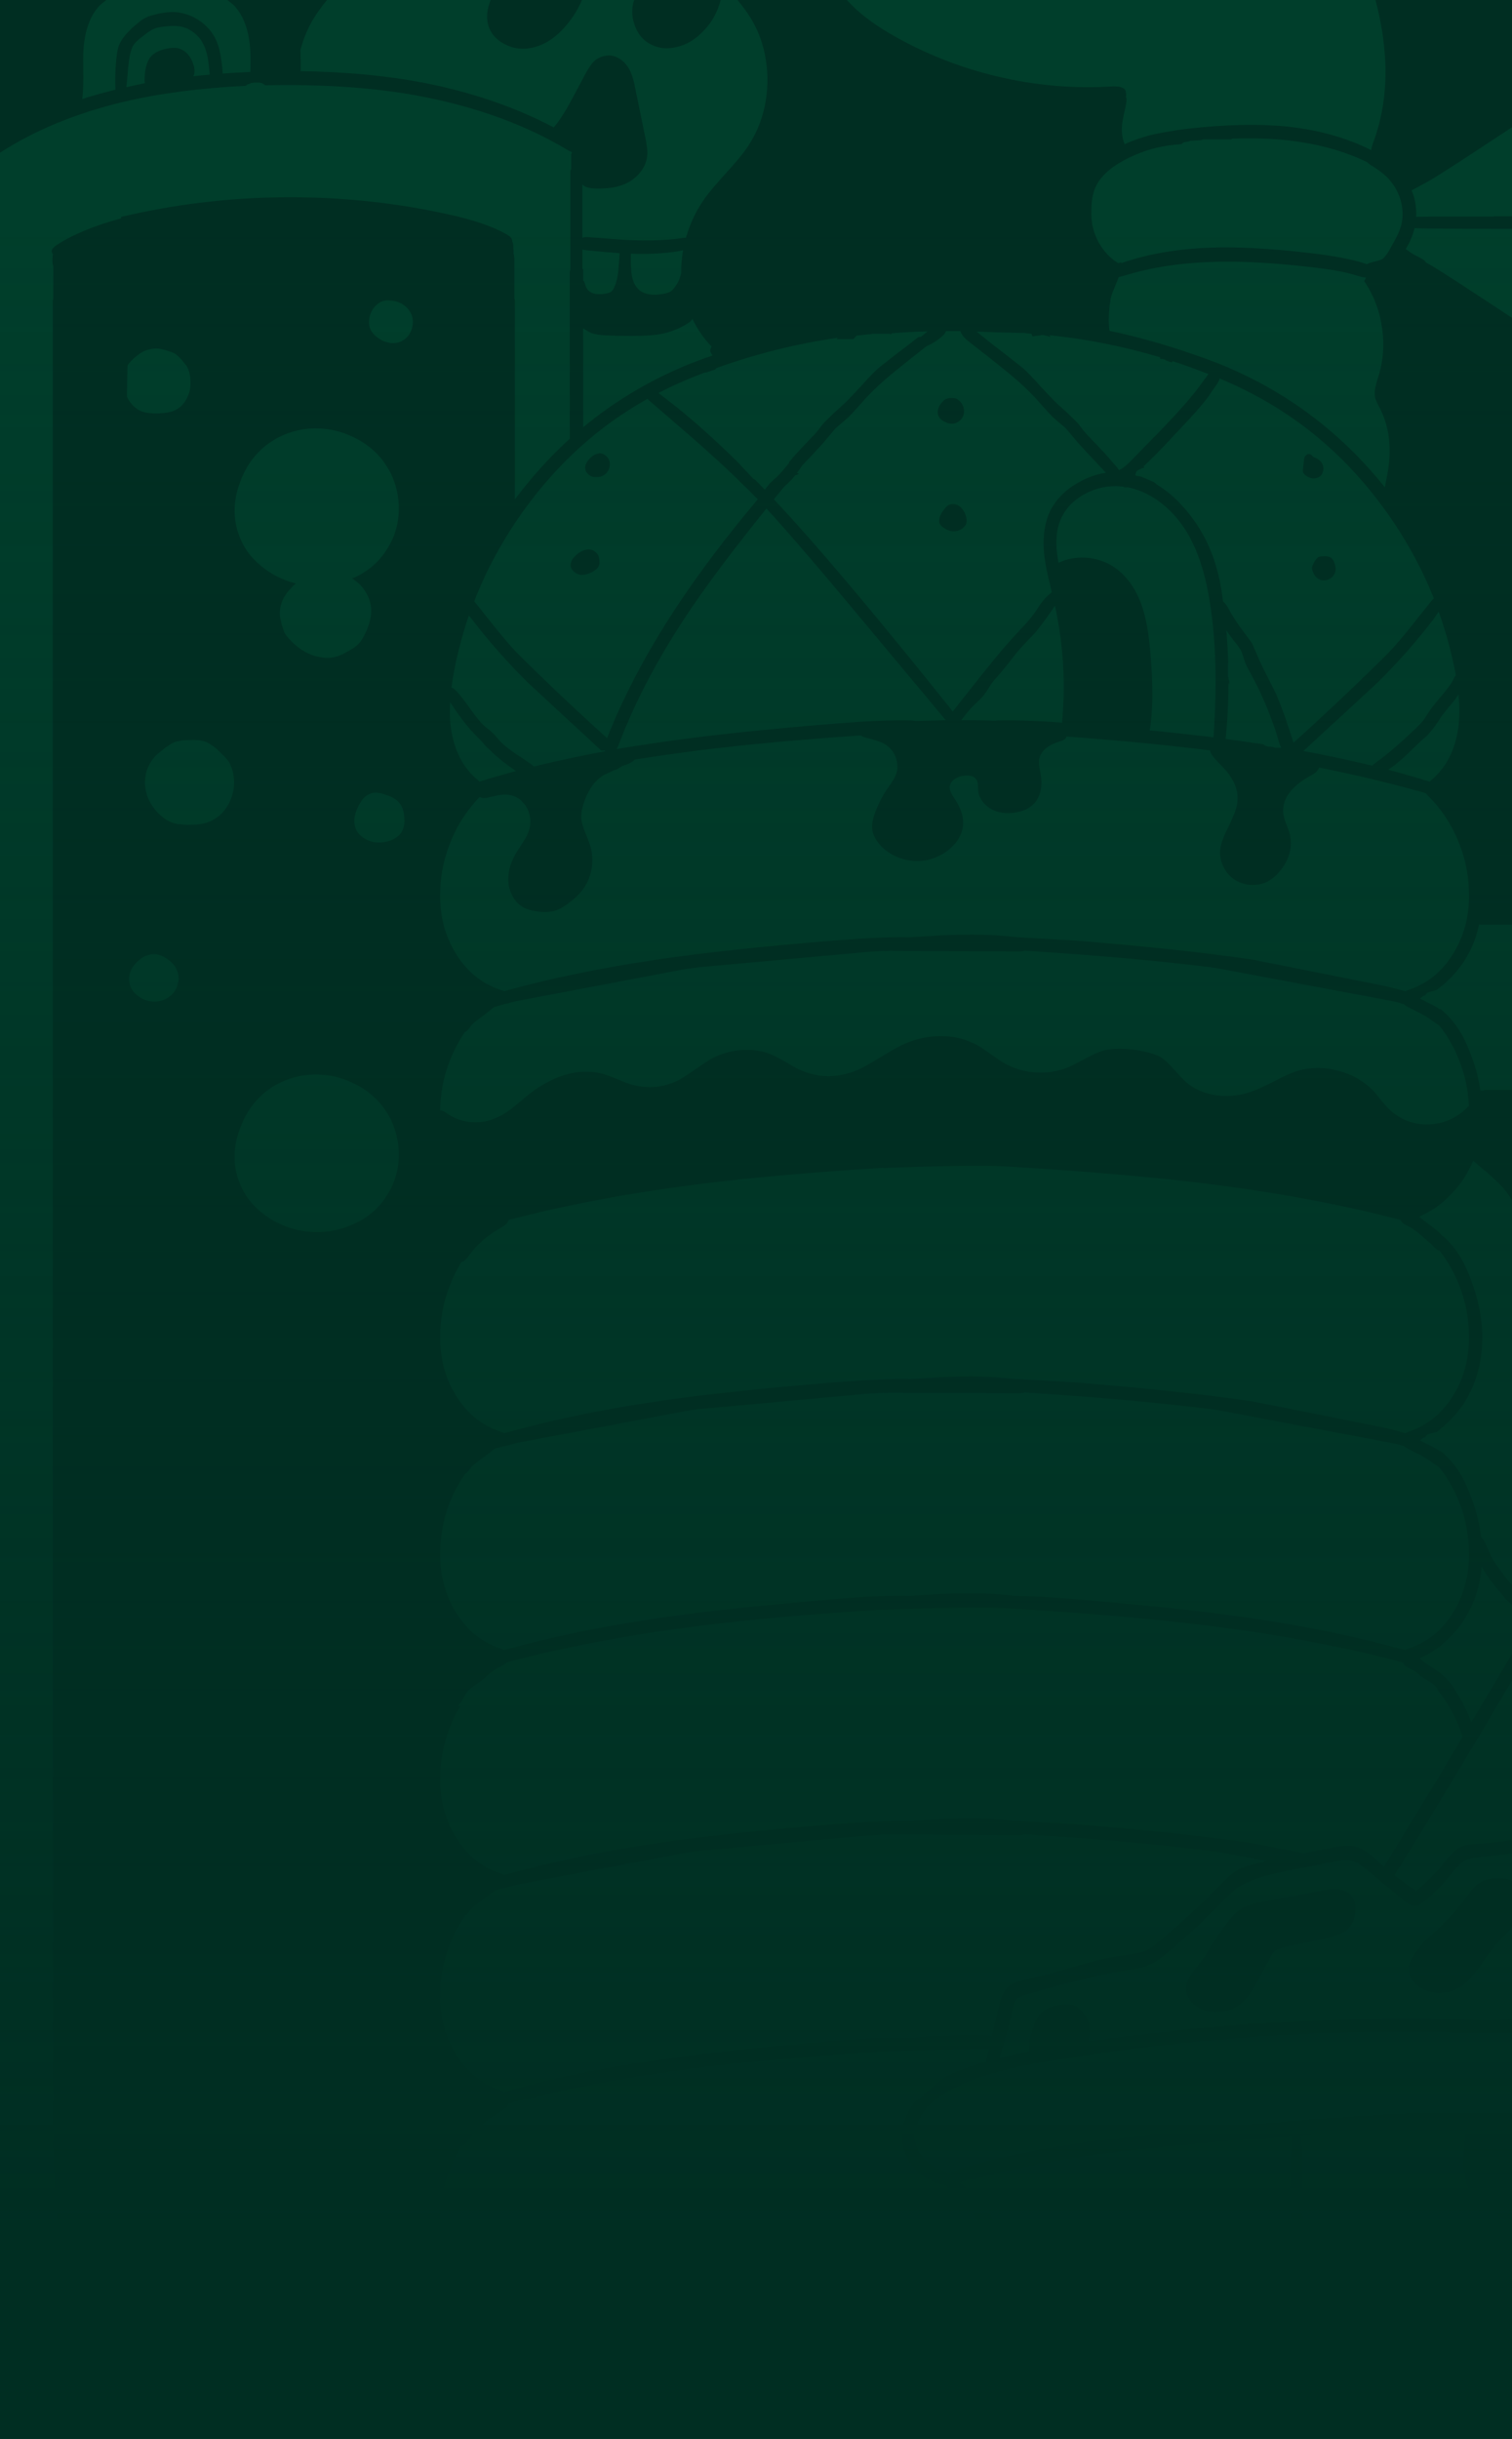<svg xmlns="http://www.w3.org/2000/svg" xmlns:xlink="http://www.w3.org/1999/xlink" id="Layer_1" x="0" y="0" version="1.1" viewBox="0 0 335 540" xml:space="preserve" style="enable-background:new 0 0 335 540"><style type="text/css">.st0{fill:#002e22}.st1{opacity:.1;enable-background:new}.st2{fill:#03d47c}.st3{fill:url(#SVGID_1_)}</style><rect width="335" height="540" y="0" class="st0"/><g class="st1"><path d="M319.937,412.42c1.459-1.779,2.61-2.881,3.44-3.32c0.629-0.356,1.448-0.593,2.433-0.711 c0.272-0.036,1.127-0.119,2.55-0.237c1.661-0.089,3.875-0.331,6.64-0.73v-35.343c-9.928,16.855-18.616,31.234-26.038,43.127 c1.483,1.174,3.085,2.336,4.805,3.498C316.14,416.724,318.193,414.637,319.937,412.42z" class="st2"/><path d="M317.564,50.607c-1.187,0-2.373-0.024-3.56-0.059c-0.189-0.024-0.391-0.047-0.593-0.059 c-0.166,0.747-0.403,1.482-0.712,2.193c-0.237,0.629-0.617,1.387-1.127,2.253c-0.035,0.071-0.071,0.13-0.118,0.178 c0.023,0.024,0.047,0.047,0.059,0.059c0.83,0.628,1.483,1.067,1.957,1.304l1.484,0.771c0.498,0.273,0.83,0.569,1.008,0.889 l0.771,0.415c1.46,0.866,3.655,2.253,6.585,4.15L335,70.363V50.667h-4.029C326.498,50.667,322.037,50.643,317.564,50.607z" class="st2"/><path d="M100.563,406.017c2.491,4.423,5.932,7.352,10.322,8.774c0.32,0.119,0.593,0.238,0.83,0.356 c10.168-2.846,21.333-5.181,33.517-6.995c10.595-1.577,23.812-3,39.628-4.269c0.273-0.035,0.569-0.059,0.89-0.059 c6.608-0.51,11.9-0.735,15.898-0.652l6.525-0.415c6.799-0.32,12.316-0.178,16.551,0.415h1.068l12.339,0.711 c15.815,1.269,29.032,2.692,39.627,4.269l11.153,2.193l5.873-1.186c2.575-0.557,4.508-0.628,5.814-0.237 c1.186,0.356,2.728,1.399,4.627,3.142c0.462,0.427,0.937,0.842,1.423,1.245l10.5-17.192c2.101-3.462,4.39-7.316,6.882-11.561 c-0.297-1.043-0.676-2.098-1.127-3.142c-0.617-1.411-1.329-2.762-2.136-4.031l-0.237-0.356l-0.119-0.237 c-0.617-0.948-1.281-1.85-2.017-2.727c0.083,0,0.166-0.024,0.238-0.059l-0.95-1.008c-0.32-0.273-0.889-0.652-1.72-1.126 c-0.795-0.439-1.364-0.83-1.72-1.186l-0.712-0.652c0,0-0.534-0.297-1.483-0.771c-0.629-0.273-1.032-0.652-1.187-1.126 c-0.273-0.036-0.51-0.119-0.712-0.238c-12.695-3.319-26.671-5.952-41.94-7.884c-12.185-1.542-27.194-2.846-45.026-3.913 c-0.356,0-0.748-0.024-1.187-0.059c-3.642-0.155-9.823-0.119-18.567,0.118l-6.645,0.237c-0.474,0.083-0.889,0.083-1.245,0 c-15.982,0.984-29.567,2.194-40.755,3.617c-15.269,1.932-29.246,4.565-41.941,7.884c-0.166,0.095-0.367,0.155-0.593,0.178 c-0.19,0.237-0.51,0.475-0.949,0.712c-0.747,0.355-1.341,0.676-1.78,0.948c-0.557,0.392-1.305,1.032-2.254,1.897 c-0.475,0.392-1.21,0.925-2.195,1.601c-0.83,0.593-1.447,1.186-1.839,1.779l-0.83,1.422c-0.214,0.38-0.534,0.807-0.95,1.305 c0.19,0,0.392-0.024,0.594-0.06c-0.748,1.186-1.4,2.431-1.958,3.735c-1.542,3.593-2.397,7.328-2.551,11.205 C97.336,397.682,98.344,402.14,100.563,406.017z" class="st2"/><path d="M100.563,356.218c2.491,4.423,5.932,7.352,10.322,8.775c0.32,0.118,0.593,0.237,0.83,0.355 c10.168-2.845,21.333-5.181,33.517-6.995c10.595-1.577,23.812-3,39.628-4.269c7.035-0.593,12.635-0.83,16.788-0.711l6.525-0.415 c6.799-0.32,12.316-0.178,16.551,0.415c3.643,0.035,8.104,0.272,13.407,0.711c15.815,1.269,29.032,2.692,39.627,4.269 c12.185,1.814,23.35,4.15,33.518,6.995c0.237-0.118,0.51-0.237,0.83-0.355c4.39-1.423,7.831-4.352,10.322-8.775 c2.219-3.877,3.227-8.335,3.026-13.398c-0.155-3.877-1.009-7.612-2.551-11.205c-1.068-2.454-2.397-4.683-3.975-6.699 c-0.035-0.035-0.083-0.059-0.119-0.059l-1.186-0.83c-0.712-0.557-1.637-1.15-2.788-1.779c-0.676-0.355-1.685-0.865-3.026-1.541 c-0.32-0.201-0.569-0.379-0.771-0.533c-0.083-0.036-0.142-0.06-0.178-0.06c-0.237-0.035-0.451-0.095-0.652-0.178 c-0.392-0.118-0.771-0.213-1.127-0.296l-39.806-7.529c-0.356-0.036-0.712-0.083-1.067-0.119 c-11.272-1.423-24.975-2.644-41.111-3.675c-0.32,0.118-0.771,0.178-1.364,0.178l-27.348-0.119h-1.602 c-0.439,0.035-0.806,0.035-1.127,0c-1.032,0.083-2.052,0.142-3.084,0.178l-37.789,3.438c-0.439,0.036-0.866,0.095-1.305,0.178 c-0.51,0.083-1.008,0.154-1.483,0.237l-37.432,7.055c-0.594,0.154-1.163,0.32-1.721,0.474c-0.201,0.083-0.439,0.143-0.711,0.178 c-0.795,0.202-1.567,0.392-2.314,0.593c-0.119,0.036-0.214,0.083-0.297,0.119c-0.83,0.675-1.601,1.268-2.313,1.778 c-1.507,1.067-2.456,1.838-2.848,2.312c-0.391,0.558-0.652,0.89-0.771,1.008c-0.202,0.202-0.38,0.332-0.534,0.415 c-1.151,1.624-2.135,3.379-2.966,5.276c-1.542,3.593-2.397,7.328-2.551,11.205C97.336,347.883,98.344,352.341,100.563,356.218z" class="st2"/><path d="M272.182,151.213c-0.012,3.356-0.154,6.735-0.415,10.138c-0.071,0.853-0.154,1.6-0.237,2.253 c2.171,0.296,4.247,0.592,6.228,0.889c0.724,0.106,1.436,0.201,2.136,0.296l0.059,0.059c0.119,0.083,0.214,0.155,0.297,0.238 c0.202,0.035,0.38,0.094,0.534,0.177c0.391,0.036,0.795,0.083,1.186,0.119c0.155,0.036,0.333,0.095,0.534,0.178h1.365 c-0.321-0.688-0.617-1.553-0.89-2.609c-1.543-4.897-3.536-9.58-5.992-14.05c-0.51-0.866-0.89-1.624-1.127-2.253 c-0.154-0.474-0.391-1.209-0.712-2.193c-0.273-0.676-0.89-1.565-1.839-2.668c-0.557-0.712-1.091-1.47-1.601-2.253 c0.201,2.419,0.344,4.826,0.415,7.233c-0.024,0.047-0.048,0.083-0.059,0.118v2.905c0.035,0.083,0.083,0.154,0.118,0.237v0.238 c0,0.083,0.024,0.142,0.059,0.177c0.036,0.083,0.06,0.155,0.06,0.238c0.035,0.083,0.059,0.154,0.059,0.237v0.592 C272.301,151.426,272.241,151.32,272.182,151.213z" class="st2"/><path d="M312.462,271.738c-0.83-0.439-1.305-0.687-1.424-0.77c-0.344-0.214-0.557-0.475-0.652-0.771 c-0.083-0.036-0.155-0.071-0.238-0.119c-12.695-3.32-26.671-5.952-41.94-7.885c-12.185-1.541-27.194-2.845-45.026-3.912 c-0.356,0-0.748-0.024-1.187-0.06c-3.642-0.154-9.823-0.118-18.567,0.119l-6.645,0.237c-0.474,0.083-0.889,0.083-1.245,0 c-15.982,0.984-29.567,2.194-40.755,3.616c-15.269,1.933-29.246,4.565-41.941,7.885c-0.047,0.036-0.106,0.048-0.178,0.06 c-0.047,0.237-0.142,0.45-0.296,0.652c-0.238,0.32-0.807,0.735-1.721,1.245c-2.728,1.541-4.983,3.533-6.762,5.987 c-0.392,0.558-0.736,0.925-1.009,1.127c-0.202,0.166-0.415,0.261-0.652,0.296c-0.795,1.316-1.507,2.704-2.136,4.15 c-1.542,3.593-2.397,7.328-2.551,11.205c-0.202,5.063,0.807,9.521,3.026,13.398c2.491,4.423,5.932,7.351,10.322,8.774 c0.32,0.119,0.593,0.237,0.83,0.356c10.168-2.846,21.333-5.182,33.517-6.996c10.595-1.577,23.812-2.999,39.628-4.268 c0.273-0.036,0.569-0.059,0.89-0.059c6.608-0.51,11.9-0.736,15.898-0.653l6.525-0.415c6.799-0.32,12.316-0.177,16.551,0.415h1.068 l12.339,0.712c15.815,1.269,29.032,2.691,39.627,4.268l29.662,5.929c1.305,0.32,2.61,0.676,3.915,1.067 c0.237-0.119,0.498-0.237,0.771-0.356c4.39-1.423,7.831-4.351,10.322-8.774c2.219-3.877,3.227-8.335,3.026-13.398 c-0.155-3.877-1.009-7.612-2.551-11.205c-1.068-2.442-2.385-4.672-3.975-6.699c-0.308-0.024-0.605-0.19-0.89-0.474 c-0.237-0.202-0.557-0.534-0.949-1.008l-3.085-2.609C313.293,272.248,312.782,271.892,312.462,271.738z" class="st2"/><path d="M316.496,172.97c0.083,0.036,0.154,0.083,0.237,0.119l0.237-0.237c0.641-0.51,1.234-1.091,1.78-1.719 c2.278-2.49,3.726-5.787,4.331-9.901c0.308-2.146,0.332-4.636,0.059-7.47c-0.297,0.475-0.629,0.949-1.008,1.423 c-1.27,1.506-2.172,2.632-2.729,3.379c-0.985,1.577-1.804,2.727-2.433,3.439c-0.438,0.557-1.032,1.126-1.779,1.719 c-1.815,1.743-3.18,3.047-4.093,3.913c-1.246,1.126-2.421,2.051-3.5,2.786c2.42,0.652,4.793,1.328,7.118,2.016 C315.31,172.638,315.903,172.816,316.496,172.97z" class="st2"/><path d="M277.877,87.423c-2.349-1.269-4.9-2.466-7.652-3.616c-0.095,0.415-0.309,0.842-0.653,1.304l-1.898,2.786 c-1.151,1.541-3.061,3.735-5.755,6.581l-3.618,3.853c-1.899,1.992-3.536,3.64-4.924,4.921c0.059,0.095,0.095,0.202,0.119,0.296 c-0.06,0.036-0.119,0.06-0.178,0.06c-0.119,0.035-0.238,0.059-0.356,0.059l-0.119,0.119c-0.119,0.035-0.213,0.083-0.297,0.118 c-0.154,0.083-0.32,0.154-0.474,0.237l-0.237,0.237c-0.036,0.036-0.083,0.095-0.119,0.178s-0.059,0.154-0.059,0.237 c-0.036,0.083-0.083,0.155-0.119,0.238c0.036,0.083,0.083,0.154,0.119,0.237v0.059c0.427,0.024,0.783,0.083,1.067,0.178 c0.084,0.035,0.511,0.213,1.306,0.533l1.542,0.653c0.273,0.177,0.486,0.355,0.652,0.533c2.231,1.352,4.295,3.107,6.17,5.276 c3.405,3.878,5.79,8.324,7.178,13.339c0.593,2.052,1.044,4.411,1.364,7.055c0.012,0.107,0.036,0.214,0.06,0.297 c0.332,0.225,0.664,0.64,1.008,1.245c1.032,1.932,2.29,3.877,3.797,5.809l1.542,2.075c0.238,0.475,0.629,1.388,1.187,2.728 c0.474,1.15,1.186,2.644,2.135,4.505c1.104,2.134,1.839,3.593,2.195,4.387c0.866,2.051,1.804,4.589,2.788,7.589l0.949,2.904 c5.494-4.932,11.153-10.232,16.967-15.888c2.254-2.17,3.915-3.829,4.983-4.98c1.696-1.897,3.678-4.292,5.932-7.173l2.551-3.201 c0.095-0.119,0.202-0.238,0.296-0.356c0.131-0.119,0.25-0.237,0.356-0.356c-2.776-6.96-6.442-13.552-10.974-19.801 C298.794,101.805,289.184,93.387,277.877,87.423z M288.674,104.438c-0.036-0.083,0-0.569,0.118-1.482l0.119-1.245 c0.083-0.51,0.297-0.866,0.653-1.068c0.32-0.201,0.652-0.154,1.008,0.119l0.415,0.415l0.534,0.237 c0.985,0.439,1.543,1.103,1.661,2.016c0.083,0.439,0.024,0.865-0.178,1.304c-0.201,0.474-0.498,0.795-0.89,0.949 c-0.676,0.32-1.328,0.332-1.957,0.059C289.326,105.422,288.828,104.995,288.674,104.438z M295.555,127.262 c-0.32,0.557-0.807,0.925-1.483,1.127c-0.712,0.201-1.341,0.142-1.898-0.178c-0.629-0.356-1.068-0.913-1.305-1.66 c-0.119-0.237-0.178-0.534-0.178-0.889c0.035-0.321,0.237-0.795,0.593-1.423c0.32-0.439,0.558-0.712,0.712-0.83 c0.237-0.154,0.617-0.237,1.127-0.237c0.83-0.083,1.459,0.059,1.898,0.415c0.273,0.272,0.475,0.592,0.593,0.948 C296.053,125.602,296.03,126.515,295.555,127.262z" class="st2"/><path d="M315.487,159.335l1.068-1.66c0.475-0.747,1.388-1.921,2.729-3.498c1.222-1.423,2.1-2.585,2.61-3.497 c0.226-0.522,0.439-0.902,0.653-1.127c-0.083-0.533-0.178-1.079-0.297-1.66c-0.652-3.177-1.459-6.272-2.432-9.308 c-0.32-1.043-0.676-2.098-1.068-3.142l-1.186,1.72c-3.916,5.098-8.187,9.9-12.814,14.406l-15.898,14.643 c0,0-0.071,0.059-0.119,0.059c5.327,0.996,10.429,2.087,15.305,3.261c0.19-0.213,0.617-0.569,1.305-1.067 c2.1-1.506,4.805-3.83,8.127-6.996C314.301,160.675,314.977,159.963,315.487,159.335z" class="st2"/><path d="M197.08,7.389c7.439,4.352,15.4,7.529,23.907,9.545c8.507,2.016,17.049,2.751,25.627,2.194 c0.949,0,1.578,0.083,1.899,0.237c0.094,0.036,0.177,0.083,0.237,0.119l0.178,0.059c0.154,0.083,0.32,0.273,0.474,0.593l0.119,0.83 l-0.059,0.534c0.047,0.107,0.095,0.225,0.118,0.356c0.036,0.391-0.023,0.948-0.178,1.66c-0.391,1.696-0.652,2.988-0.771,3.854 c-0.154,1.458-0.059,2.751,0.297,3.854c0.083,0.273,0.166,0.51,0.237,0.711c2.041-0.948,4.295-1.695,6.763-2.253 c1.008-0.225,2.1-0.415,3.263-0.593c1.174-0.225,2.491-0.415,3.974-0.593c8.507-0.948,15.839-1.103,22.009-0.474 c6.952,0.735,13.157,2.466,18.627,5.217c0.059-0.451,0.202-0.984,0.415-1.601c3.483-9.224,3.659-19.775,0.539-31.636H187.637 C189.943,2.589,193.089,5.051,197.08,7.389z" class="st2"/><path d="M130.995,73.728c-0.38-0.142-0.973-0.486-1.78-1.008v21.876c6.692-5.549,14.143-10.055,22.365-13.517 c1.815-0.759,3.915-1.553,6.288-2.371l-0.415-0.652c-0.083-0.202-0.095-0.415-0.06-0.652c0-0.154,0.06-0.332,0.178-0.534 c0.024-0.059,0.048-0.119,0.06-0.178c-1.709-1.743-3.121-3.782-4.212-6.106c-0.237,0.439-0.617,0.794-1.127,1.067 c-1.626,1.032-3.405,1.755-5.339,2.194c-1.507,0.356-3.833,0.534-7,0.534c-2.373,0-4.153-0.036-5.339-0.119 C133.225,74.262,132.027,74.084,130.995,73.728z" class="st2"/><path d="M66.571,11.065l-0.012,0.012c0.071,2.016,0.095,3.533,0.059,4.565v0.118c9.907,0.13,18.971,0.984,27.17,2.549 c10.797,2.122,20.431,5.43,28.89,9.901c0.119-0.13,0.237-0.273,0.356-0.415c1.151-1.387,2.551-3.652,4.212-6.818l2.551-4.802 c0.747-1.34,1.388-2.229,1.898-2.668c0.32-0.32,0.795-0.616,1.424-0.889c1.696-0.629,3.262-0.38,4.686,0.771 c0.629,0.474,1.187,1.15,1.661,2.016c0.593,1.15,1.068,2.763,1.424,4.861l2.254,10.968c0.202,1.387,0.297,2.217,0.297,2.49 c0,1.814-0.653,3.439-1.958,4.861c-1.151,1.269-2.646,2.158-4.508,2.668c-1.46,0.391-3.263,0.557-5.399,0.474 c-0.949-0.083-1.625-0.237-2.017-0.474c-0.225-0.119-0.403-0.261-0.534-0.415v11.798c0.38-0.119,0.855-0.154,1.424-0.119 l5.399,0.415c6.05,0.474,11.211,0.391,15.483-0.237c0.237-0.024,0.451-0.047,0.652-0.059c0.06-0.19,0.119-0.391,0.178-0.593 c0.914-3,2.29-5.786,4.153-8.359c0.866-1.186,2.408-3,4.627-5.454c2.1-2.288,3.619-4.126,4.568-5.513 c2.812-4.114,4.307-8.798,4.508-14.05c0.071-1.909-0.047-3.747-0.356-5.513c-0.486-3.142-1.53-6.083-3.144-8.833 c-0.788-1.315-1.834-2.762-3.094-4.318h-3.748c-0.069,0.254-0.135,0.508-0.218,0.761c-0.795,2.573-2.136,4.743-4.034,6.521 c-1.578,1.577-3.358,2.609-5.339,3.083c-2.219,0.593-4.248,0.379-6.11-0.652c-1.507-0.83-2.587-2.134-3.263-3.913 c-0.676-1.696-0.807-3.415-0.415-5.158c0.024-0.094,0.103-0.317,0.225-0.643h-11.586c-0.755,1.796-1.742,3.472-2.983,5.018 c-2.646,3.355-5.612,5.253-8.899,5.691c-1.863,0.237-3.618-0.083-5.279-0.949c-1.745-0.913-2.907-2.194-3.5-3.854 c-0.595-1.793-0.441-3.762,0.437-5.907H72.443c-1.255,1.551-2.298,2.995-3.084,4.306C68.101,6.453,67.176,8.705,66.571,11.065z" class="st2"/><path d="M329.25,447.279c1.918-0.067,3.834-0.123,5.75-0.168v-20.542l-0.885,1.206l-2.077,2.075 c-0.391,0.438-0.925,1.102-1.601,2.015l-2.729,3.735c-1.626,2.134-2.907,3.522-3.856,4.15c-1.151,0.795-2.468,1.269-3.975,1.423 c-1.459,0.154-2.871-0.036-4.212-0.593c-1.222-0.593-2.111-1.28-2.669-2.075c-0.831-1.304-1.009-2.668-0.534-4.09 c0.202-0.558,0.653-1.34,1.364-2.372l1.543-1.956c0.356-0.392,1.151-1.127,2.373-2.194c2.812-2.525,5.279-5.252,7.415-8.181 c0.949-1.34,1.756-2.229,2.432-2.668c1.187-0.865,2.729-1.269,4.627-1.186c1.033,0,1.875,0.155,2.551,0.475 c0.082,0.037,0.155,0.083,0.233,0.124v-6.053c-2.359,0.296-4.728,0.564-7.114,0.772c-1.543,0.154-2.646,0.415-3.322,0.771 c-0.748,0.391-1.78,1.399-3.085,3.023c-1.78,2.253-3.714,4.233-5.814,5.929c-0.913,0.747-1.637,1.126-2.195,1.126 c-0.628,0-1.423-0.391-2.372-1.186l-8.424-6.995c-1.222-0.984-2.195-1.577-2.907-1.779c-1.032-0.32-2.432-0.272-4.212,0.119 l-10.737,2.134c-4.9,0.949-8.46,2.17-10.678,3.676c-0.866,0.628-2.551,2.229-5.043,4.802c-2.1,2.217-5.434,5.3-10.025,9.248 c-1.578,1.34-2.824,2.229-3.737,2.668c-0.831,0.439-1.839,0.794-3.026,1.067c-0.273,0.036-1.341,0.213-3.203,0.534 c-4.829,0.747-12.043,2.513-21.653,5.276c-0.985,0.237-1.72,0.593-2.195,1.067c-0.356,0.356-0.676,1.15-0.949,2.371 c-0.795,3.64-1.744,7.174-2.847,10.612c2.04-0.51,4.235-1.008,6.584-1.482c-0.083-0.83-0.118-1.268-0.118-1.304 c0-0.154,0.095-0.735,0.296-1.719l0.416-1.364c0.391-1.186,0.735-2.075,1.008-2.668c0.475-0.948,1.092-1.636,1.839-2.075 c0.475-0.32,1.092-0.569,1.839-0.77c1.186-0.32,2.076-0.475,2.67-0.475c1.032-0.083,1.922,0.119,2.669,0.593l1.009,0.89 c0.51,0.628,0.806,1.007,0.889,1.126c0.511,0.747,0.807,1.719,0.89,2.905c0,0.782-0.118,1.695-0.356,2.727 C270.296,447.813,299.684,446.236,329.25,447.279z M264.055,436.904c1.068-1.304,1.839-2.288,2.314-2.964 c0.593-0.794,1.222-1.755,1.898-2.905c1.032-1.695,2.219-3.438,3.559-5.217c1.068-1.458,2.041-2.466,2.907-3.023 c0.831-0.593,2.278-1.127,4.331-1.601c2.088-0.45,5.54-1.067,10.381-1.838l1.72-0.415c2.017-0.438,3.405-0.652,4.153-0.652 c0.937,0,1.744,0.119,2.432,0.356c0.344,0.107,0.641,0.249,0.89,0.415c0.308,0.213,0.569,0.474,0.771,0.771 c0.214,0.237,0.392,0.498,0.534,0.77c0.356,0.735,0.486,1.577,0.356,2.549c-0.107,1.755-0.712,3.143-1.839,4.15 c-0.748,0.676-2.171,1.269-4.271,1.779l-9.314,1.956c-1.222,0.273-2.041,0.593-2.432,0.949c-0.273,0.237-0.629,0.747-1.068,1.541 l-2.432,4.506c-0.831,1.624-1.578,2.869-2.254,3.735c-0.95,1.304-2.017,2.253-3.204,2.845c-0.984,0.475-2.171,0.747-3.559,0.83 c-1.78,0.119-3.322-0.237-4.627-1.067c-1.578-0.948-2.409-2.253-2.492-3.913C262.774,439.394,263.189,438.209,264.055,436.904z" class="st2"/><path d="M19.35,21.558c2.029-0.605,4.105-1.174,6.229-1.719c-0.107-1.541-0.071-3.533,0.119-5.988 c0.154-1.862,0.38-3.118,0.653-3.794c0.558-1.458,1.922-3.083,4.093-4.861c0.629-0.557,1.151-0.925,1.542-1.126 c0.593-0.356,1.364-0.628,2.314-0.83c1.744-0.474,3.346-0.652,4.805-0.534c1.981,0.202,3.797,0.913,5.458,2.134 c1.661,1.221,2.847,2.763,3.559,4.624c0.558,1.423,0.949,3.498,1.186,6.225v0.593c2.005-0.142,4.07-0.261,6.169-0.356 c0.036-2.419,0.036-3.877,0-4.387C55.24,6.915,54.018,3.453,51.8,1.164C51.624,0.989,51.147,0.6,50.373,0H23.565 c-0.774,0.6-1.251,0.989-1.426,1.164c-2.219,2.288-3.441,5.751-3.678,10.375c-0.036,0.593-0.036,2.49,0,5.691 c0,1.861-0.083,3.427-0.237,4.683C18.603,21.807,18.983,21.689,19.35,21.558z" class="st2"/><path d="M104.122,512.255c-0.225,0.261-0.463,0.51-0.712,0.771c-5.256,5.418-11.663,9.604-19.22,12.568 c-6.608,2.608-13.525,4.067-20.763,4.387h-1.958c-0.356,0-0.676-0.024-0.949-0.059c-2.539-0.095-5.054-0.332-7.534-0.712 l0.059-0.059c-4.307-0.7-8.483-1.885-12.517-3.557c-7.273-2.964-13.466-7.15-18.568-12.568c-2.456-2.609-4.331-5.277-5.636-8.004 c-1.068-2.253-1.958-5.098-2.669-8.537c-1.305-6.082-1.863-12.295-1.661-18.615v-0.415c-0.083-0.154-0.142-0.32-0.178-0.474v-0.89 c-0.036-0.118-0.083-0.26-0.119-0.415V66.496c0.035-0.154,0.083-0.32,0.119-0.474v-7.114l-0.059-0.059l-0.119-0.474 c-0.036-0.474-0.036-0.948,0-1.423c0-0.237,0.036-0.451,0.119-0.652c-0.202-0.202-0.297-0.439-0.297-0.711 c0.035-0.391,0.356-0.806,0.949-1.245c3.607-2.371,8.412-4.375,14.415-5.988v-0.356c0.724-0.154,1.447-0.308,2.195-0.474 c11.592-2.573,23.349-3.853,35.297-3.853c11.983,0,23.753,1.281,35.297,3.853c5.375,1.186,9.528,2.609,12.458,4.269 c1.009,0.522,1.483,1.091,1.424,1.719l0.119,0.178c0.083,0.237,0.118,0.593,0.118,1.067v0.356l0.059,0.237v0.771 c0.048,0.237,0.095,0.415,0.119,0.534c0.012,0.119,0.012,0.213,0,0.296c0.024,0.071,0.059,0.178,0.059,0.178v8.893 c0.036,0.154,0.084,0.32,0.119,0.474v44.048c0.771-1.008,1.554-2.016,2.373-3.024c3.037-3.758,6.3-7.22,9.788-10.374V60.093 c0.036-0.154,0.083-0.296,0.119-0.415V37.861c0.083-0.154,0.142-0.32,0.178-0.474v-3.083c0.035-0.154,0.083-0.32,0.118-0.474 c0.036-0.036,0.06-0.083,0.06-0.119c-0.238-0.118-0.51-0.261-0.831-0.415c-9.408-5.656-20.407-9.663-32.983-12.035 c-9.812-1.85-21.202-2.644-34.17-2.371c-0.119-0.083-0.214-0.154-0.297-0.237c-0.119-0.083-0.261-0.154-0.415-0.237 c-0.154-0.036-0.32-0.083-0.475-0.119h-1.483v0.059h-0.415c-0.083,0.036-0.178,0.095-0.297,0.178 c-0.119,0.036-0.261,0.083-0.415,0.119c-0.036,0.036-0.095,0.059-0.178,0.059c-0.036,0.083-0.095,0.142-0.178,0.178 c-0.071,0.047-0.131,0.083-0.178,0.119c-10.097,0.486-19.137,1.672-27.11,3.557C16.849,25.065,7.764,28.816,0,33.808v459.786 c1.413,8.568,3.977,15.865,7.723,21.863c4.829,7.743,11.9,14.134,21.237,19.149c1.341,0.723,2.705,1.387,4.093,2.016 c2.136-0.142,4.271-0.119,6.407,0.059c0.368,0.036,0.664,0.095,0.89,0.178h1.424v-0.059h49.534 c1.222-0.546,2.432-1.139,3.619-1.779c0.403-2.573,1.115-5.229,2.136-7.944c0.985-2.727,2.171-5.015,3.559-6.877 c0.83-1.067,1.72-2.039,2.669-2.905c0.084,0.036,0.155,0.083,0.238,0.119c0.949-0.83,2.195-1.779,3.737-2.846h0.059 c-0.035-0.036-0.083-0.083-0.118-0.119c-0.119-0.035-0.238-0.059-0.356-0.059c0.154-0.083,0.32-0.142,0.474-0.178 C106.222,513.678,105.154,513.026,104.122,512.255z M105.842,514.448c0.036-0.083,0.083-0.142,0.119-0.177 c0,0.035,0.059,0.059,0.059,0.059l0.06,0.059C105.997,514.389,105.925,514.413,105.842,514.448z" class="st2"/><path d="M209.597,73.313c-0.107,0.356-0.356,0.711-0.771,1.067c-0.842,0.806-2.065,1.601-3.678,2.371 c-2.931,2.3-5.173,4.079-6.703,5.336c-3.121,2.526-5.636,4.897-7.534,7.114c-1.745,1.933-2.765,3.047-3.085,3.32l-2.492,2.134 c-0.154,0.119-0.807,0.866-1.957,2.253c-0.594,0.747-1.567,1.838-2.907,3.26l-2.788,2.964c-0.356,0.57-0.736,1.103-1.127,1.601 c0.166,0.036,0.296,0.059,0.415,0.059v0.06c-0.095,0.095-0.202,0.166-0.297,0.237c-0.071,0.035-0.166,0.071-0.296,0.118 l-0.119-0.059c-0.261,0.332-0.522,0.652-0.771,0.949c-0.688,0.652-1.293,1.245-1.839,1.778c-0.736,0.913-1.46,1.802-2.195,2.668 c1.376,1.458,2.752,2.964,4.152,4.506c8.389,9.248,19.897,23.002,34.526,41.262c0.344,0.426,0.664,0.841,0.949,1.244 c0.059-0.083,0.119-0.154,0.178-0.237l4.449-5.632c4.034-5.134,7.297-9.035,9.788-11.679c1.424-1.505,2.456-2.644,3.085-3.438 c0.475-0.593,1.127-1.542,1.958-2.846c0.795-1.067,1.566-1.873,2.313-2.43c0.072-0.06,0.131-0.119,0.178-0.178 c-0.201-0.913-0.45-2.004-0.771-3.261c-0.474-2.099-0.795-3.913-0.949-5.454c-0.356-4.352,0.356-7.885,2.136-10.612 c1.186-1.814,2.823-3.356,4.923-4.624c0.795-0.486,1.59-0.901,2.373-1.245c1.436-0.629,2.86-1.044,4.272-1.245l-4.212-4.506 c-1.341-1.423-2.314-2.513-2.907-3.26c-1.151-1.387-1.804-2.134-1.958-2.253l-2.491-2.134c-0.321-0.273-1.341-1.387-3.085-3.32 c-1.898-2.217-4.414-4.589-7.534-7.114c-1.78-1.458-4.509-3.616-8.187-6.462c-0.759-0.581-1.293-1.15-1.601-1.719 c-0.107-0.178-0.178-0.356-0.238-0.534v-0.059H209.597z M213.809,113.686c0.273,0.676,0.392,1.269,0.356,1.779 c-0.036,0.509-0.261,0.948-0.653,1.304c-0.391,0.391-0.866,0.652-1.423,0.771c-0.985,0.237-1.982,0.023-2.966-0.653 c-0.475-0.32-0.772-0.616-0.89-0.889c-0.321-0.676-0.143-1.565,0.534-2.668c0.474-0.628,0.771-1.007,0.889-1.126 c0.629-0.593,1.389-0.747,2.255-0.474C212.658,111.967,213.299,112.619,213.809,113.686z M213.038,89.261 c0.439,0.676,0.617,1.399,0.534,2.194c-0.119,0.794-0.499,1.399-1.127,1.838c-0.95,0.676-2.017,0.688-3.204,0.059 c-0.557-0.273-0.949-0.617-1.186-1.008c-0.321-0.557-0.38-1.15-0.178-1.779c0.118-0.557,0.415-1.067,0.89-1.541 c0.32-0.391,0.628-0.628,0.949-0.711c0.32-0.119,0.629-0.178,0.949-0.178c0.593,0,1.032,0.059,1.305,0.178 C212.326,88.514,212.682,88.822,213.038,89.261z" class="st2"/><path d="M333.403,353.788l-1.78-2.134c-0.949-1.151-1.661-2.075-2.136-2.787c-0.438-0.652-0.83-1.328-1.186-2.016 c-0.19,2.17-0.629,4.293-1.305,6.344c-1.186,3.593-3.12,6.723-5.814,9.367c-1.981,2.016-4.128,3.521-6.466,4.505 c-0.047,0.06-0.107,0.119-0.178,0.178c0.249,0.131,0.665,0.451,1.246,0.949c1.186,0.747,2.076,1.34,2.67,1.778 c1.945,1.328,3.452,3.071,4.508,5.217c1.139,1.708,2.124,3.723,2.966,6.047c0.024,0.048,0.036,0.095,0.06,0.119 c2.765-4.622,5.773-9.684,9.012-15.165v-10.852C334.441,354.855,333.902,354.347,333.403,353.788z" class="st2"/><path d="M327.708,204.688c-0.19,0.901-0.427,1.79-0.712,2.667c-1.186,3.593-3.12,6.723-5.814,9.367 c-0.937,0.961-1.934,1.791-2.966,2.49c-0.047,0.036-0.106,0.048-0.178,0.06c-0.154,0.035-0.332,0.094-0.534,0.177 c-0.201,0.036-0.391,0.083-0.593,0.119c-0.154,0.036-0.32,0.095-0.474,0.178c-0.119,0.035-0.214,0.095-0.297,0.178l-0.237,0.237 c-0.036,0.083-0.083,0.154-0.119,0.237c-0.119,0.035-0.261,0.083-0.415,0.119c-0.036,0.035-0.095,0.083-0.178,0.118 c-0.036,0.036-0.095,0.083-0.178,0.119c-0.083,0.083-0.154,0.154-0.237,0.237c-0.072,0.035-0.143,0.047-0.238,0.059 c1.009,0.51,1.78,0.901,2.314,1.186c0.866,0.415,1.578,0.83,2.135,1.245c0.072-0.012,0.131-0.036,0.178-0.06 c1.187,0.961,2.255,2.064,3.204,3.32c1.388,1.862,2.574,4.15,3.559,6.877c1.009,2.668,1.697,5.277,2.076,7.826h0.772 c0,0,0-0.083,0-0.119H335v-36.578h-6.699C328.087,204.723,327.886,204.711,327.708,204.688z" class="st2"/><path d="M232.318,74.499c-0.202-0.083-0.392-0.142-0.594-0.178c-0.201-0.035-0.379-0.083-0.534-0.118h-0.652v0.059 c-0.202,0.036-0.38,0.059-0.534,0.059c-0.403,0.036-0.807,0.095-1.186,0.178c-0.072-0.107-0.131-0.202-0.178-0.296 c-0.048-0.107-0.095-0.202-0.119-0.296c-0.546-0.048-1.056-0.107-1.542-0.178c-2.8-0.047-6.324-0.142-10.56-0.296 c0.344,0.284,0.676,0.557,1.009,0.83c1.803,1.482,3.642,2.917,5.517,4.328l3.678,2.905c0.984,0.865,2.254,2.17,3.796,3.913 c1.744,1.897,2.99,3.201,3.738,3.913c2.171,1.933,3.761,3.438,4.745,4.506c0.866,1.15,1.543,1.98,2.017,2.49 c1.46,1.506,2.551,2.644,3.263,3.439c0.558,0.558,1.661,1.802,3.322,3.735c0.178,0.214,0.309,0.403,0.415,0.593 c0.155-0.071,0.309-0.154,0.475-0.237c0.225-0.119,0.486-0.297,0.771-0.534c0.368-0.296,0.783-0.664,1.246-1.126l7.415-7.589 c3.595-3.759,6.265-6.818,8.009-9.189c1.02-1.411,1.649-2.277,1.898-2.609c-0.107-0.024-0.225-0.071-0.356-0.119 c-2.515-0.984-5.054-1.897-7.593-2.727c-0.036,0.107-0.095,0.201-0.178,0.296c0-0.012-0.024-0.036-0.059-0.059 c-0.155-0.036-0.333-0.083-0.534-0.119c-0.083-0.035-0.143-0.083-0.178-0.118c-0.155-0.036-0.297-0.083-0.416-0.119 c-0.118-0.083-0.237-0.154-0.356-0.237c-0.154-0.035-0.332-0.083-0.533-0.118h-0.297c-0.095-0.059-0.19-0.119-0.297-0.178 c0.072-0.036,0.131-0.095,0.178-0.178c-8.044-2.407-16.266-4.043-24.678-4.921c0.154,0.166,0.285,0.296,0.415,0.415h-0.059 C232.638,74.582,232.472,74.535,232.318,74.499z" class="st2"/><path d="M146.953,65.073c0.795-0.154,1.328-0.332,1.601-0.534c0.511-0.32,1.044-0.972,1.602-1.956 c0.344-0.652,0.593-1.34,0.771-2.075c-0.012-1.707,0.119-3.403,0.416-5.099l-1.543,0.296c-2.93,0.439-6.229,0.593-9.907,0.474 h-0.118c-0.036,1.85,0,3.249,0.118,4.209c0.202,1.743,0.807,3.047,1.839,3.913C142.919,65.215,144.663,65.464,146.953,65.073z" class="st2"/><path d="M314.716,269.248c-0.071,0.083-0.154,0.166-0.237,0.237c0.285,0.202,0.581,0.415,0.89,0.653l2.195,1.659 c1.068,0.866,1.72,1.459,1.957,1.779c0.06,0.059,0.095,0.119,0.119,0.178h0.178c0.914,0.83,1.756,1.755,2.551,2.786 c1.388,1.862,2.574,4.15,3.559,6.877c2.931,7.79,3.287,15.035,1.068,21.758c-1.186,3.592-3.12,6.722-5.814,9.367 c-0.949,0.948-1.922,1.802-2.906,2.549h-0.238c-0.154,0.035-0.332,0.095-0.534,0.178c-0.201,0.035-0.391,0.083-0.593,0.118 c-0.154,0.036-0.32,0.095-0.474,0.178c-0.119,0.036-0.214,0.095-0.297,0.178l-0.237,0.237c-0.036,0.083-0.083,0.154-0.119,0.237 c-0.119,0.036-0.261,0.083-0.415,0.119c-0.036,0.035-0.095,0.083-0.178,0.118c-0.036,0.036-0.095,0.083-0.178,0.119l-0.237,0.237 c-0.083,0.036-0.143,0.083-0.178,0.119c0.984,0.474,1.744,0.853,2.254,1.126c0.866,0.439,1.602,0.866,2.195,1.304l0.118-0.118 c1.187,0.948,2.255,2.051,3.204,3.32c1.388,1.861,2.574,4.149,3.559,6.877c1.151,3.059,1.899,6.047,2.254,8.951 c0.368,0.273,0.689,0.724,0.95,1.364l1.305,2.964c0.557,1.032,1.423,2.289,2.61,3.794c0.786,1.028,1.429,1.825,1.953,2.426v-85.174 c-0.624-1.04-1.292-1.981-2.012-2.799c-0.795-0.865-1.899-1.933-3.323-3.201c-1.613-1.316-2.693-2.241-3.262-2.787 c-1.21,2.941-2.943,5.526-5.221,7.767C319.201,266.758,317.054,268.264,314.716,269.248z" class="st2"/><path d="M158.165,81.91c-0.119,0.036-0.238,0.083-0.356,0.119c-0.238,0.083-0.451,0.154-0.653,0.237 c-0.202,0.036-0.391,0.095-0.593,0.178c-0.119,0-0.237,0.024-0.356,0.059h-0.119c-0.154,0.059-0.308,0.119-0.474,0.178 c-3.524,1.34-6.763,2.786-9.729,4.328l4.271,3.32c4.307,3.486,8.851,7.6,13.644,12.331c0.036,0.036,0.071,0.071,0.119,0.119 c0.024,0.047,0.047,0.083,0.059,0.118l2.907,3.083c0.107,0.059,0.202,0.119,0.297,0.178c0.059,0.047,0.118,0.083,0.178,0.119 c0.711,0.711,1.4,1.422,2.076,2.134c0.107-0.095,0.202-0.214,0.296-0.356c0.084-0.107,0.19-0.225,0.297-0.356 c0.415-0.604,1.103-1.292,2.076-2.075c0.973-1.019,1.887-2.063,2.729-3.142c0.012-0.047,0.012-0.106,0-0.178 c1.068-1.268,1.815-2.11,2.254-2.549c0.712-0.794,1.804-1.933,3.263-3.439c0.475-0.51,1.151-1.34,2.017-2.49 c0.985-1.067,2.575-2.573,4.746-4.506c0.747-0.711,1.993-2.016,3.737-3.913c1.543-1.743,2.812-3.047,3.797-3.913l3.678-2.905 c1.744-1.304,3.464-2.632,5.161-3.972c0.202,0,0.403-0.036,0.593-0.059c0.439-0.379,0.914-0.783,1.424-1.186 c-2.8,0.071-5.387,0.213-7.771,0.415h-0.297l0.119,0.059v0.059c0,0-0.048,0.083-0.06,0.118c-0.201-0.036-0.379-0.083-0.534-0.118 h-3.796v0.059c-0.154,0.036-0.332,0.059-0.534,0.059c-0.059,0.012-0.119,0.012-0.178,0c-0.89,0.095-1.78,0.202-2.67,0.296 c-0.095,0.13-0.213,0.273-0.356,0.415l-0.355,0.356h-3.738l0.297-0.296c-9.231,1.316-18.248,3.569-27.051,6.758 c0.024,0.059,0.047,0.095,0.059,0.119c-0.024,0.024-0.035,0.047-0.059,0.059C158.426,81.815,158.283,81.874,158.165,81.91z" class="st2"/><path d="M228.996,140.483c-1.745,1.778-3.002,3.142-3.797,4.09c-1.661,2.17-2.943,3.771-3.856,4.802 c-0.866,0.984-1.424,1.636-1.661,1.957c-0.712,1.185-1.282,2.051-1.72,2.608c-0.155,0.237-0.736,0.83-1.721,1.779 c-0.949,0.83-1.898,1.897-2.847,3.201c-0.143,0.202-0.273,0.379-0.416,0.534c3.038,0,5.506,0.023,7.416,0.118 c0.19-0.024,0.391-0.047,0.593-0.059c3.642-0.107,8.436,0.059,14.356,0.474c0-0.32,0.012-0.699,0.059-1.126 c0.688-8.217,0.131-16.458-1.661-24.722C231.665,137.175,230.075,139.297,228.996,140.483z" class="st2"/><path d="M35.427,91.514c1.388-0.083,2.432-0.273,3.144-0.593c1.27-0.557,2.195-1.447,2.788-2.668 c0.629-1.15,0.914-2.395,0.831-3.735c0-1.387-0.297-2.573-0.89-3.557l-1.009-1.245c-0.676-0.747-1.222-1.245-1.661-1.482 c-0.392-0.202-0.985-0.415-1.78-0.652l-1.424-0.356c-1.103-0.154-2.29,0.024-3.559,0.534c-0.985,0.51-1.934,1.245-2.847,2.194 c-0.261,0.261-0.51,0.569-0.771,0.948c-0.036,2.312-0.071,4.624-0.119,6.936c0.724,1.541,1.768,2.609,3.144,3.201 C32.223,91.431,33.611,91.597,35.427,91.514z" class="st2"/><path d="M45.096,182.337c2.575-0.628,4.473-2.169,5.695-4.624c1.151-2.288,1.364-4.743,0.653-7.351l-0.593-1.482 c-0.32-0.474-0.688-0.925-1.127-1.364c-0.949-0.984-1.697-1.695-2.254-2.134c-0.914-0.711-1.815-1.162-2.729-1.363 c-0.439-0.119-1.103-0.178-2.017-0.178c-1.981,0-3.417,0.201-4.331,0.592c-0.32,0.155-0.914,0.534-1.78,1.127l-1.839,1.482 c-1.697,1.66-2.587,3.676-2.67,6.047c0,2.454,0.866,4.648,2.61,6.581c1.388,1.541,2.907,2.466,4.568,2.786l2.136,0.178 C43.079,182.634,44.301,182.539,45.096,182.337z" class="st2"/><path d="M30.977,220.813c0.985,0.628,2.1,0.948,3.322,0.948c1.222-0.035,2.29-0.391,3.203-1.067 c0.949-0.675,1.578-1.624,1.898-2.845c0.32-1.222,0.202-2.336-0.356-3.32c-0.356-0.83-1.044-1.577-2.076-2.253 c-1.032-0.676-1.958-1.008-2.788-1.008c-1.186,0-2.314,0.439-3.381,1.304c-1.459,1.269-2.195,2.644-2.195,4.15 C28.605,218.418,29.399,219.781,30.977,220.813z" class="st2"/><path d="M91.13,73.136c0.439-1.221,0.451-2.371,0.059-3.438c-0.356-0.866-0.949-1.601-1.78-2.194 c-0.831-0.557-1.744-0.865-2.729-0.948c-0.866-0.119-1.637-0.024-2.314,0.296c-0.356,0.154-0.807,0.51-1.364,1.067 c-0.676,0.83-1.068,1.743-1.186,2.727c-0.154,1.103,0.036,2.051,0.593,2.846c0.391,0.557,0.866,1.008,1.424,1.364 c0.676,0.474,1.27,0.771,1.78,0.889c1.625,0.474,3.025,0.213,4.212-0.771C90.383,74.535,90.81,73.93,91.13,73.136z" class="st2"/><path d="M89.588,181.152c-0.083-1.66-0.558-2.905-1.424-3.735c-0.475-0.475-1.187-0.889-2.136-1.245 c-1.424-0.557-2.515-0.771-3.263-0.652c-1.578,0.272-2.812,1.505-3.678,3.675c-0.51,1.269-0.688,2.336-0.534,3.202 c0.202,1.505,1.008,2.632,2.432,3.379c1.222,0.711,2.634,0.925,4.212,0.652c2.1-0.356,3.464-1.304,4.093-2.846 C89.564,182.907,89.671,182.1,89.588,181.152z" class="st2"/><path d="M111.715,512.966c10.168-2.845,21.333-5.181,33.517-6.995c10.595-1.577,23.812-3,39.628-4.269 c0.273-0.035,0.569-0.059,0.89-0.059c6.608-0.51,11.9-0.735,15.898-0.652l6.525-0.415c2.824-0.131,5.422-0.19,7.772-0.178 c0.878-1.079,1.423-2.194,1.661-3.32c0.439-2.099-0.06-4.233-1.483-6.403c-0.985-1.458-2.575-3.023-4.746-4.683 c-0.748-0.51-1.222-1.008-1.424-1.482c-0.083-0.202-0.142-0.391-0.178-0.593c-2.456-0.356-4.627-1.423-6.525-3.201 c-1.934-1.862-3.05-3.996-3.322-6.403c-0.238-1.814,0.035-3.676,0.83-5.573c0.475-1.15,1.092-2.217,1.839-3.201 c2.017-1.779,4.058-3.498,6.11-5.158c1.424-0.83,3.049-1.577,4.865-2.253c1.471-0.569,3.096-1.126,4.864-1.66 c0.036-0.213,0.095-0.45,0.178-0.711l0.475-2.016c-3.702-0.024-8.922,0.06-15.661,0.237l-6.645,0.237 c-0.474,0.083-0.889,0.083-1.245,0c-15.982,0.985-29.567,2.194-40.755,3.617c-15.269,1.933-29.246,4.565-41.941,7.885 c-0.035,0.035-0.095,0.083-0.178,0.118c-0.035,0.202-0.142,0.392-0.296,0.593c-0.238,0.32-0.807,0.735-1.721,1.245 c-2.728,1.541-4.983,3.533-6.762,5.988c-0.392,0.557-0.736,0.925-1.009,1.126c-0.202,0.154-0.391,0.273-0.593,0.356 c-0.831,1.269-1.566,2.632-2.195,4.09c-1.542,3.593-2.397,7.328-2.551,11.205c-0.202,5.063,0.807,9.521,3.026,13.399 c2.491,4.422,5.932,7.351,10.322,8.774C111.205,512.729,111.478,512.848,111.715,512.966z" class="st2"/><path d="M52.986,261.66c0.949,2.608,2.587,4.861,4.924,6.758c2.219,1.814,4.722,3.083,7.534,3.794 c4.034,0.985,7.949,0.747,11.746-0.711c3.998-1.506,6.976-4.008,8.958-7.529c1.625-2.763,2.349-5.846,2.195-9.248 c-0.202-3.403-1.222-6.427-3.085-9.071c-0.712-1.067-1.566-2.039-2.551-2.905c-1.863-1.66-4.093-2.94-6.703-3.853 c-2.373-0.795-4.805-1.103-7.297-0.949c-2.575,0.202-4.948,0.866-7.119,2.016c-3.88,2.051-6.644,5.252-8.305,9.604 C51.657,253.799,51.562,257.83,52.986,261.66z" class="st2"/><path d="M309.437,527.728c0.118-2.881,0.142-5.252,0.059-7.114c-0.154-3.166-0.629-5.691-1.424-7.588 c-1.388-2.965-3.535-5.063-6.466-6.285c-0.747-0.32-1.839-0.652-3.263-1.007c-1.507-0.392-2.586-0.736-3.262-1.008 c-2.646-1.032-4.746-2.727-6.289-5.099c-1.305-1.98-2.171-4.446-2.61-7.41c-0.237-1.814-0.332-4.482-0.296-8.004l0.178-11.145 v-0.119l-15.78,1.245c-12.304,1.067-22.127,2.135-29.483,3.202c-10.477,1.541-19.897,3.497-28.238,5.869 c2.693,2.015,4.627,3.877,5.814,5.573c1.779,2.454,2.551,4.979,2.313,7.588c-0.272,2.964-2.1,5.964-5.457,9.011 c-0.866,0.83-2.195,2.051-3.975,3.676c-1.542,1.423-2.705,2.762-3.5,4.031c-0.866,1.459-1.542,3.166-2.017,5.099 c-1.032,4.351-0.569,8.418,1.365,12.212c0.949,1.897,2.23,3.534,3.856,4.921c1.625,1.423,3.416,2.454,5.398,3.083 c0.795,0.272,1.269,0.616,1.424,1.007c0.083,0,0.142,0.036,0.178,0.119c0.094,0.13,0.154,0.261,0.201,0.415h91.274 c-0.155-1.613-0.238-3.332-0.238-5.158C309.199,534.048,309.282,531.676,309.437,527.728z" class="st2"/><path d="M332.928,490.972c-0.379-0.297-0.937-0.676-1.661-1.127c-0.095-0.035-0.19-0.071-0.296-0.118 c-2.646-0.949-4.533-2.668-5.636-5.158c-0.676-1.541-1.009-3.581-1.009-6.106c0-2.17,0.143-4.743,0.416-7.707 c-7.487,0.083-17.477,0.581-29.958,1.482l-6.644,0.533c0.356,1.981,0.486,4.506,0.415,7.589c-0.119,4.304-0.154,6.936-0.119,7.885 c0.119,2.928,0.689,5.513,1.721,7.766c1.186,2.644,2.871,4.541,5.042,5.691c0.866,0.475,2.017,0.913,3.441,1.305 c1.981,0.557,3.168,0.889,3.559,1.007c1.899,0.712,3.583,1.779,5.043,3.202c1.506,1.423,2.634,3.059,3.381,4.92 c1.103,2.526,1.625,6.166,1.542,10.909c-0.154,4.387-0.237,7.671-0.237,9.841c-0.024,2.632,0.083,4.992,0.297,7.114H335v-46.816 C334.4,492.343,333.711,491.604,332.928,490.972z" class="st2"/><path d="M207.758,536.384c-2.1-2.336-3.619-5.04-4.568-8.122c-0.913-3.166-1.103-6.284-0.593-9.367 c0.356-2.016,1.009-3.937,1.958-5.751c1.459-2.727,3.974-5.691,7.534-8.892c0.059-0.06,0.118-0.119,0.178-0.178l-13.882-0.06 h-1.602c-0.439,0.036-0.806,0.036-1.127,0c-1.032,0.083-2.052,0.143-3.084,0.178l-37.789,3.439 c-0.439,0.035-0.866,0.095-1.305,0.178c-0.51,0.083-1.008,0.154-1.483,0.237l-37.432,7.055c-0.594,0.154-1.163,0.32-1.721,0.474 c-0.201,0.083-0.439,0.142-0.711,0.178c-0.795,0.201-1.567,0.391-2.314,0.592c-0.119,0.036-0.214,0.083-0.297,0.119 c-0.83,0.676-1.601,1.269-2.313,1.779c-1.507,1.067-2.456,1.837-2.848,2.312c-0.391,0.557-0.652,0.889-0.771,1.008 c-0.202,0.201-0.38,0.332-0.534,0.415c-1.151,1.624-2.135,3.379-2.966,5.276c-1.281,3-2.1,6.082-2.432,9.248 c-0.012,0.048-0.036,0.095-0.059,0.119c-0.036,0.083-0.083,0.154-0.119,0.237v0.237c-0.035,0.083-0.083,0.154-0.119,0.237v2.431 c0.036,0.083,0.083,0.154,0.119,0.237h115.038C210.902,539.289,209.312,538.091,207.758,536.384z" class="st2"/><path d="M244.775,473.72c6.763-0.913,15.697-1.838,26.814-2.786l18.39-1.542c9.574-0.711,16.966-1.185,22.186-1.423 c6.134-0.237,11.829-0.272,17.085-0.118c1.855-0.054,3.785-0.076,5.75-0.083v-17.593c-1.581,0.048-3.49,0.053-5.75,0.009 c-4.235,0.083-7.273,0-9.135-0.237h-0.119c-28.154-0.474-56.202,1.458-84.119,5.81c-8.744,1.34-15.566,2.94-20.466,4.802 c-3.999,1.506-7.083,3.261-9.255,5.276c-1.222,1.186-2.135,2.466-2.728,3.854c-0.677,1.577-0.89,3.106-0.653,4.565 c0.32,1.66,1.222,3.142,2.729,4.446c1.34,1.15,2.942,1.992,4.805,2.549c0.036,0,0.083,0.024,0.119,0.059 c0.237-0.201,0.498-0.355,0.771-0.474c1.542-0.593,3.891-1.328,7.059-2.193C226.124,476.661,234.963,475.024,244.775,473.72z" class="st2"/><path d="M30.052,540h3.5c-0.32-0.13-0.641-0.261-0.973-0.415C31.737,539.692,30.895,539.846,30.052,540z" class="st2"/><path d="M41.774,539.585c-1.032,0-2.076-0.024-3.144-0.059c-0.593-0.036-1.21-0.06-1.839-0.06 c-0.32-0.035-0.617-0.059-0.89-0.059c-0.095-0.035-0.202-0.071-0.297-0.118c-0.225,0.035-0.463,0.047-0.712,0.059v0.059 c-0.119,0.154-0.214,0.297-0.297,0.415c-0.047,0.059-0.071,0.119-0.107,0.178h60.046c0-0.142-0.012-0.273-0.012-0.415H41.774z" class="st2"/><path d="M98.902,246.424c1.459,1.067,3.12,1.719,4.983,1.956c1.862,0.237,3.642,0.036,5.339-0.593 c1.34-0.474,2.764-1.28,4.271-2.43c1.696-1.423,2.99-2.49,3.856-3.202c2.456-1.897,4.983-3.26,7.593-4.09 c2.966-0.913,5.754-1.032,8.365-0.356c0.83,0.202,1.933,0.593,3.322,1.186c1.506,0.628,2.61,1.043,3.322,1.245 c3.559,0.984,6.964,0.687,10.203-0.89c0.949-0.474,2.195-1.268,3.737-2.371c1.697-1.186,2.931-1.992,3.678-2.431 c2.1-1.15,4.331-1.802,6.704-1.956c2.408-0.202,4.686,0.154,6.822,1.067c0.712,0.32,1.72,0.854,3.025,1.601 c1.305,0.794,2.29,1.34,2.966,1.66c3.643,1.66,7.38,1.897,11.212,0.711c1.578-0.474,3.536-1.446,5.873-2.905 c2.848-1.743,4.746-2.822,5.695-3.26c2.646-1.269,5.422-1.921,8.305-1.957c3.049-0.035,5.79,0.617,8.246,1.957 c0.748,0.391,1.804,1.09,3.144,2.075c1.388,0.984,2.432,1.683,3.144,2.074c2.171,1.186,4.533,1.838,7.06,1.957 c2.574,0.118,4.983-0.32,7.237-1.304c0.51-0.238,1.697-0.854,3.559-1.838c1.46-0.795,2.694-1.34,3.678-1.66 c1.899-0.557,4.426-0.617,7.594-0.178c2.456,0.391,4.271,0.948,5.457,1.66c0.795,0.51,1.721,1.387,2.788,2.608 c1.27,1.423,2.16,2.348,2.67,2.787c1.934,1.695,4.354,2.703,7.237,3.023c2.693,0.273,5.339-0.095,7.949-1.126 c0.95-0.356,2.468-1.067,4.568-2.134c1.899-0.984,3.417-1.684,4.568-2.075c3.085-0.984,6.265-1.032,9.551-0.119 c3.286,0.866,5.992,2.514,8.127,4.921c1.222,1.577,2.195,2.727,2.907,3.438c1.222,1.221,2.693,2.158,4.39,2.787 c1.661,0.592,3.357,0.806,5.101,0.652c3.299-0.285,6.063-1.648,8.306-4.091c-0.178-3.818-1.033-7.493-2.551-11.027 c-1.068-2.442-2.385-4.671-3.975-6.699c-0.035-0.024-0.071-0.047-0.119-0.059l-1.186-0.83c-0.712-0.557-1.637-1.15-2.788-1.779 c-0.676-0.355-1.685-0.865-3.026-1.541c-0.32-0.19-0.593-0.38-0.83-0.593c-0.024,0.012-0.071,0.012-0.119,0 c-0.249-0.036-0.474-0.119-0.652-0.237c-0.392-0.083-0.783-0.178-1.187-0.297l-39.805-7.469c-0.332-0.036-0.664-0.072-1.008-0.119 c-11.272-1.423-24.975-2.644-41.111-3.676c-0.32,0.119-0.771,0.178-1.364,0.178l-27.348-0.118c-0.427,0-0.795-0.024-1.127-0.06 l-0.475,0.06c-0.427,0.047-0.806,0.047-1.127,0c-1.044,0.071-2.1,0.13-3.144,0.178l-37.729,3.438 c-0.439,0.059-0.878,0.119-1.305,0.178c-0.498,0.059-0.996,0.118-1.483,0.178l-37.492,7.114c-0.557,0.142-1.127,0.284-1.72,0.415 c-0.166,0.118-0.403,0.178-0.712,0.178c-0.735,0.225-1.495,0.438-2.254,0.652c-0.107,0.024-0.225,0.047-0.356,0.059 c-0.807,0.723-1.566,1.328-2.254,1.838c-1.507,1.067-2.456,1.838-2.848,2.312c-0.391,0.557-0.652,0.889-0.771,1.008 c-0.19,0.19-0.391,0.332-0.593,0.415c-1.115,1.636-2.088,3.391-2.907,5.276c-1.542,3.593-2.397,7.328-2.551,11.205 c0,0.296-0.036,0.593-0.059,0.889C97.857,245.831,98.332,246.009,98.902,246.424z" class="st2"/><path d="M169.792,112.619c-6.858,8.489-12.339,15.746-16.432,21.757c-7.119,10.47-12.518,20.572-16.195,30.295 c-0.178,0.498-0.38,0.901-0.594,1.185c2.836-0.474,5.731-0.925,8.661-1.363c10.595-1.577,23.812-3,39.628-4.269 c7.237-0.593,12.956-0.83,17.144-0.711c0.332,0.024,0.605,0.071,0.83,0.118c2.433-0.059,4.675-0.118,6.704-0.177l-23.907-28.635 c-7.202-8.537-12.363-14.489-15.483-17.844C170.041,112.856,169.922,112.738,169.792,112.619z" class="st2"/><path d="M129.037,55.232v4.15c0.083,0.118,0.143,0.261,0.178,0.415v2.312c0.155,0.13,0.273,0.332,0.356,0.593 c0.119,0.439,0.214,0.735,0.297,0.889c0.273,0.628,0.807,1.091,1.602,1.364c0.628,0.202,1.388,0.237,2.254,0.119 c0.795-0.083,1.34-0.237,1.661-0.474c0.356-0.273,0.629-0.711,0.83-1.304c0.439-1.032,0.712-2.336,0.831-3.913 c0.071-0.759,0.142-1.873,0.237-3.32c-2.017-0.142-4.461-0.356-7.356-0.652C129.583,55.374,129.287,55.315,129.037,55.232z" class="st2"/><path d="M86.147,120.919c1.625-2.763,2.349-5.846,2.195-9.249c-0.202-3.403-1.222-6.426-3.085-9.07 c-0.712-1.067-1.566-2.039-2.551-2.905c-1.863-1.66-4.093-2.94-6.703-3.854c-2.373-0.794-4.805-1.103-7.297-0.949 c-2.575,0.202-4.948,0.866-7.119,2.016c-3.88,2.051-6.644,5.252-8.305,9.604c-1.625,4.233-1.72,8.264-0.297,12.094 c0.949,2.608,2.587,4.861,4.924,6.758c2.219,1.814,4.722,3.083,7.534,3.794h0.119c-0.047,0.048-0.083,0.083-0.119,0.119 c-2.456,2.17-3.595,4.47-3.441,6.877c0,0.32,0.142,1.031,0.415,2.134l0.593,1.719c0.273,0.558,0.771,1.186,1.483,1.897 c1.934,2.016,4.117,3.225,6.525,3.617c1.222,0.237,2.432,0.178,3.619-0.178c0.593-0.154,1.447-0.557,2.551-1.186 c1.032-0.557,1.756-1.067,2.195-1.541c0.629-0.629,1.246-1.636,1.839-3.024c0.629-1.458,0.973-2.786,1.008-3.972 c0.083-1.387-0.237-2.751-0.949-4.09c-0.676-1.269-1.602-2.312-2.788-3.142c-0.154-0.107-0.308-0.202-0.474-0.297 C81.603,126.574,84.308,124.179,86.147,120.919z" class="st2"/><path d="M116.283,112.678c-4.663,6.427-8.412,13.244-11.212,20.453c0.024,0.024,0.059,0.06,0.059,0.06l2.551,3.201 c2.255,2.881,4.236,5.276,5.933,7.173c1.067,1.151,2.728,2.81,4.983,4.98c5.434,5.288,10.737,10.245,15.898,14.881 c3.903-9.83,9.219-19.789,15.958-29.88c4.829-7.244,10.642-14.916,17.441-23.002c-0.119-0.107-0.238-0.225-0.356-0.356 c-0.036-0.035-0.084-0.083-0.119-0.118c-1.139-1.162-2.266-2.265-3.381-3.32c-0.38-0.403-0.784-0.806-1.187-1.186 c-2.491-2.407-5.636-5.276-9.432-8.596c-2.136-1.862-5.363-4.648-9.67-8.359c-0.107-0.095-0.201-0.202-0.296-0.296 C132.858,94.217,123.805,102.339,116.283,112.678z M130.046,102.303c0.747-1.15,1.696-1.802,2.847-1.956 c0.475,0.036,0.914,0.214,1.305,0.534c0.392,0.32,0.677,0.711,0.831,1.185c0.237,1.032,0,1.933-0.712,2.727 c-0.51,0.51-1.151,0.795-1.898,0.83c-0.795,0.083-1.46-0.094-2.017-0.533c-0.321-0.32-0.51-0.569-0.593-0.771 C129.536,103.691,129.607,103.015,130.046,102.303z M127.376,123.172c0.795-0.795,1.566-1.269,2.314-1.423 c1.032-0.273,1.874-0.024,2.551,0.77c0.273,0.321,0.439,0.676,0.474,1.068c0.202,0.794,0.119,1.482-0.237,2.075 c-0.202,0.272-0.652,0.628-1.364,1.067c-0.866,0.355-1.46,0.533-1.78,0.533c-0.747,0.119-1.459-0.095-2.136-0.652 c-0.51-0.439-0.771-0.913-0.771-1.423C126.392,124.511,126.7,123.847,127.376,123.172z" class="st2"/><path d="M300.479,60.982c-2.053-0.676-4.924-1.221-8.602-1.66c-8.341-1.031-15.578-1.482-21.712-1.363 c-7.866,0.118-14.973,1.162-21.297,3.142c-0.379,0.107-0.723,0.178-1.008,0.237c-0.071,0.19-0.142,0.403-0.237,0.652l-0.89,2.193 c-0.202,0.439-0.38,0.925-0.534,1.482c-0.119,0.356-0.178,0.735-0.178,1.126l-0.178,0.83l-0.059,0.83 c-0.19,1.707-0.178,3.308,0.059,4.802c5.149,1.079,10.405,2.502,15.78,4.268c3.879,1.269,7.142,2.454,9.788,3.557 c13.881,5.845,25.592,14.667,35.119,26.44c0.107,0.131,0.201,0.249,0.296,0.356c0.143-0.688,0.297-1.494,0.475-2.43 c1.151-5.846,0.593-10.932-1.661-15.237c-0.475-0.866-0.795-1.565-0.949-2.075c-0.154-0.711-0.143-1.541,0.059-2.49 c0.119-0.557,0.356-1.387,0.712-2.49c1.032-3.356,1.281-6.818,0.771-10.375c-0.474-3.593-1.661-6.901-3.559-9.9 c-0.154-0.225-0.297-0.451-0.415-0.652l0.415-0.771C302.211,61.456,301.487,61.29,300.479,60.982z" class="st2"/><path d="M307.242,39.166c-1.033-0.948-2.077-1.743-3.144-2.371c-0.558-0.32-0.95-0.617-1.187-0.889 c-6.146-2.976-13.324-4.695-21.534-5.158c-2.539-0.142-5.339-0.154-8.424-0.059c-0.012,0.071-0.059,0.13-0.118,0.178h-6.348v0.059 c-0.154,0.036-0.32,0.083-0.474,0.118c-0.748,0.036-1.483,0.083-2.195,0.119c-0.155,0.036-0.321,0.095-0.475,0.178 c-0.237,0.036-0.474,0.083-0.712,0.118c-0.118,0.036-0.237,0.059-0.356,0.059c-0.035,0.036-0.095,0.083-0.178,0.119 c-0.035,0.036-0.095,0.083-0.178,0.119c-0.059,0.059-0.118,0.119-0.178,0.178h-0.059c-4.508,0.237-8.756,1.447-12.754,3.616 c-3.239,1.743-5.363,3.818-6.348,6.225c-0.51,1.34-0.771,2.94-0.771,4.802c-0.035,1.031,0.024,2.039,0.178,3.023 c0.32,1.814,1.009,3.522,2.076,5.098c0.985,1.47,2.219,2.656,3.678,3.557c0.238-0.047,0.475-0.107,0.712-0.178 c0.012,0.071,0.012,0.13,0,0.178c5.838-2.039,12.494-3.178,19.992-3.438c5.897-0.202,13.086,0.202,21.593,1.186 c5.458,0.628,9.61,1.423,12.458,2.371c0.13,0.048,0.249,0.083,0.356,0.119c0.356-0.202,0.795-0.356,1.305-0.474 c1.151-0.273,1.839-0.498,2.076-0.652c0.475-0.32,0.985-0.949,1.543-1.897l1.661-3.023c0.474-0.949,0.806-1.802,1.008-2.549 c0.475-1.862,0.415-3.77-0.178-5.751C309.674,42.248,308.665,40.588,307.242,39.166z" class="st2"/><path d="M103.885,136.273c-1.282,3.771-2.338,7.636-3.144,11.62c-0.297,1.506-0.534,2.953-0.712,4.328 c0.308,0.118,0.664,0.367,1.067,0.771c0.712,0.711,1.756,2.051,3.145,4.031c1.269,1.814,2.372,3.118,3.322,3.913 c0.747,0.557,1.281,1.008,1.601,1.363c0.392,0.356,0.914,0.925,1.543,1.72c0.83,0.912,2.112,1.932,3.856,3.082 c1.779,1.15,3.025,2.016,3.737,2.609c5.042-1.233,10.31-2.36,15.78-3.379c-0.036-0.048-0.071-0.107-0.119-0.178 c-0.225,0.023-0.463,0.035-0.712,0.059l-15.839-14.643c-4.627-4.506-8.898-9.308-12.813-14.406L103.885,136.273z" class="st2"/><path d="M110.885,462.812c0.32,0.118,0.593,0.237,0.83,0.355c10.168-2.845,21.333-5.181,33.517-6.995 c10.595-1.577,23.812-3,39.628-4.269c7.035-0.592,12.635-0.83,16.788-0.711l6.525-0.415c4.414-0.202,8.294-0.225,11.628-0.059 l1.483-6.344c0.474-2.134,1.15-3.616,2.017-4.446c0.794-0.747,2.408-1.387,4.864-1.897c1.934-0.356,5.422-1.269,10.441-2.727 c4.354-1.269,7.83-2.051,10.44-2.372c2.219-0.272,3.714-0.569,4.509-0.889c0.913-0.356,2.017-1.103,3.322-2.253 c4.829-4.031,9.432-8.276,13.822-12.746c1.388-1.458,2.551-2.466,3.5-3.023c0.985-0.593,2.634-1.127,4.924-1.601l1.602-0.356 l-11.45-2.134c-0.356-0.036-0.712-0.083-1.067-0.118c-11.272-1.423-24.975-2.645-41.111-3.676c-0.32,0.118-0.771,0.178-1.364,0.178 l-27.348-0.119h-1.602c-0.439,0.036-0.806,0.036-1.127,0c-1.032,0.083-2.052,0.142-3.084,0.178l-37.789,3.439 c-0.439,0.035-0.866,0.094-1.305,0.177c-0.51,0.083-1.008,0.154-1.483,0.237l-37.432,7.055c-0.594,0.154-1.163,0.32-1.721,0.475 c-0.201,0.083-0.439,0.142-0.711,0.177c-0.795,0.202-1.567,0.392-2.314,0.593c-0.119,0.036-0.214,0.083-0.297,0.119 c-0.83,0.676-1.601,1.269-2.313,1.778c-1.507,1.068-2.456,1.838-2.848,2.312c-0.391,0.558-0.652,0.89-0.771,1.008 c-0.202,0.202-0.38,0.332-0.534,0.415c-1.151,1.625-2.135,3.38-2.966,5.277c-1.542,3.592-2.397,7.327-2.551,11.204 c-0.202,5.063,0.807,9.521,3.026,13.399C103.054,458.46,106.495,461.389,110.885,462.812z" class="st2"/><path d="M99.91,161.232c0.748,5.063,2.765,8.916,6.051,11.561c0.024,0.023,0.036,0.047,0.059,0.059 c0.083,0.083,0.143,0.166,0.178,0.237c0.107-0.047,0.202-0.083,0.297-0.119c0.581-0.177,1.151-0.355,1.72-0.533 c2.017-0.593,4.058-1.162,6.11-1.719c-0.047-0.036-0.106-0.072-0.178-0.119c-2.218-1.506-4.117-3.047-5.695-4.624 c-0.593-0.51-1.067-1.008-1.423-1.482l-2.788-2.905c-1.175-1.316-2.682-3.344-4.509-6.106 C99.602,157.604,99.661,159.525,99.91,161.232z" class="st2"/><path d="M46.461,16.519V16.4c-0.202-1.862-0.332-3.023-0.415-3.498c-0.237-1.304-0.593-2.395-1.068-3.261 c-0.558-1.067-1.341-1.956-2.373-2.668c-1.032-0.711-2.136-1.103-3.322-1.186c-0.676-0.083-1.507-0.059-2.492,0.059 c-1.032,0.083-1.875,0.237-2.551,0.474c-0.747,0.32-1.697,0.948-2.847,1.897c-0.914,0.676-1.542,1.304-1.898,1.897 c-0.237,0.439-0.451,1.043-0.653,1.838c-0.237,1.067-0.415,2.431-0.534,4.091l-0.297,3.261c1.329-0.308,2.693-0.605,4.093-0.889 c-0.036-0.178-0.059-0.403-0.059-0.652c0-2.336,0.439-4.055,1.305-5.158c0.747-0.866,1.922-1.482,3.5-1.838 c1.222-0.237,2.195-0.237,2.907,0c1.507,0.51,2.551,1.743,3.144,3.676c0.285,1.032,0.261,1.838-0.059,2.431 C44.028,16.744,45.239,16.626,46.461,16.519z" class="st2"/><path d="M323.318,35.846c-2.93,1.897-5.125,3.284-6.585,4.15l-3.381,1.838c0,0-0.071,0.036-0.119,0.059 c-0.154,0.083-0.308,0.166-0.474,0.237c0.45,1.079,0.747,2.158,0.889,3.261c0.119,0.901,0.167,1.767,0.119,2.608h0.237 c1.187,0,2.373-0.024,3.56-0.059h13.407V47.88H335V28.184L323.318,35.846z" class="st2"/><path d="M100.563,210.379c2.491,4.422,5.932,7.351,10.322,8.774c0.308,0.107,0.581,0.213,0.83,0.296 c10.168-2.81,21.333-5.122,33.517-6.936c10.595-1.577,23.812-3,39.628-4.268c0.296-0.024,0.593-0.048,0.89-0.06 c6.62-0.533,11.911-0.747,15.898-0.652l6.525-0.415c6.799-0.332,12.316-0.213,16.551,0.356c0.344,0.024,0.677,0.047,1.009,0.059 l12.398,0.712c15.815,1.268,29.032,2.691,39.627,4.268l29.662,5.929c1.328,0.332,2.634,0.664,3.915,1.007 c0.225-0.083,0.474-0.189,0.771-0.296c4.39-1.423,7.831-4.352,10.322-8.774c2.219-3.877,3.227-8.336,3.026-13.398 c-0.155-3.878-1.009-7.613-2.551-11.205c-1.175-2.715-2.682-5.182-4.509-7.411c-0.605-0.723-1.257-1.434-1.957-2.134 c-0.202-0.201-0.38-0.391-0.534-0.593c-0.154-0.035-0.332-0.095-0.534-0.178c-0.712-0.201-1.448-0.391-2.195-0.592 c-6.621-1.826-13.597-3.463-20.941-4.921c-0.13,0.581-0.664,1.126-1.602,1.66c-1.934,1.031-3.44,2.158-4.508,3.379 c-1.424,1.625-2.017,3.356-1.78,5.217c0.083,0.557,0.273,1.269,0.593,2.134c0.439,1.103,0.689,1.814,0.772,2.135 c0.391,1.422,0.391,2.905,0,4.446c-0.439,1.506-1.163,2.846-2.195,4.031c-0.914,1.103-1.934,1.921-3.085,2.431 c-1.151,0.474-2.373,0.652-3.678,0.533c-1.27-0.154-2.409-0.592-3.441-1.304c-1.032-0.747-1.803-1.695-2.313-2.845 c-0.558-1.186-0.771-2.396-0.653-3.617c0.119-1.221,0.712-2.881,1.78-4.98c1.103-2.252,1.756-3.936,1.957-5.039 c0.238-1.506,0.095-2.905-0.415-4.209c-0.391-1.032-1.032-2.075-1.898-3.142c-0.439-0.51-1.281-1.423-2.551-2.727 c-0.664-0.735-1.044-1.376-1.127-1.897c-9.041-1.15-19.66-2.17-31.856-3.083c0.024,0.071,0.024,0.13,0,0.178 c-0.154,0.391-0.653,0.711-1.483,0.948c-1.104,0.32-2.053,0.771-2.848,1.364c-0.913,0.711-1.459,1.565-1.661,2.549 c-0.083,0.51-0.059,1.103,0.06,1.779c0.154,0.794,0.261,1.363,0.296,1.719c0.356,2.336,0.036,4.209-0.949,5.632 c-1.032,1.506-2.634,2.395-4.805,2.668c-2.017,0.32-3.761,0.059-5.22-0.771c-0.795-0.439-1.448-1.008-1.958-1.719 c-0.593-0.795-0.914-1.625-0.949-2.49c0-0.237-0.024-0.629-0.06-1.186c-0.035-0.474-0.142-0.854-0.296-1.126 c-0.475-0.676-1.305-0.973-2.492-0.89c-0.83,0.036-1.578,0.273-2.254,0.712c-0.747,0.474-1.151,1.067-1.186,1.778 c-0.083,0.629,0.32,1.566,1.186,2.787c1.186,1.814,1.78,3.498,1.78,5.039c0.035,2.288-1.044,4.351-3.263,6.166 c-2.254,1.742-4.77,2.549-7.534,2.43c-2.847-0.201-5.28-1.269-7.297-3.201c-1.067-1.15-1.72-2.253-1.957-3.32 c-0.273-1.186-0.06-2.692,0.652-4.506c0.748-1.897,1.661-3.616,2.729-5.157c0.949-1.305,1.519-2.23,1.721-2.787 c0.474-1.15,0.51-2.371,0.118-3.675c-0.391-1.269-1.103-2.253-2.135-2.965c-0.594-0.438-1.365-0.794-2.314-1.067 c-0.558-0.201-1.4-0.438-2.551-0.711c-0.38-0.119-0.652-0.261-0.83-0.415c-13.917,0.948-25.901,2.051-35.95,3.32 c-4.829,0.616-9.527,1.292-14.118,2.015c-0.511,0.534-1.484,1.032-2.907,1.483c-0.202,0.154-0.534,0.379-1.009,0.652 c-0.261,0.13-0.522,0.213-0.771,0.237c-0.047,0.035-0.107,0.083-0.178,0.118c-0.475,0.237-1.186,0.569-2.136,1.008 c-1.696,1.032-3.049,2.81-4.033,5.336c-0.594,1.458-0.867,2.822-0.831,4.09c0.036,0.866,0.32,1.921,0.831,3.142 c0.747,1.898,1.15,2.941,1.186,3.143c0.475,1.695,0.558,3.414,0.237,5.157c-0.356,1.779-1.068,3.344-2.135,4.684 c-0.831,1.031-1.78,1.921-2.848,2.668c-0.83,0.675-1.661,1.185-2.491,1.541c-1.151,0.474-2.527,0.616-4.153,0.415 c-1.578-0.154-2.847-0.534-3.797-1.126c-0.913-0.593-1.637-1.447-2.194-2.55c-0.511-1.031-0.795-2.134-0.831-3.32 c-0.036-2.134,0.629-4.268,2.017-6.402c1.222-1.897,1.875-2.929,1.958-3.083c0.984-1.862,1.186-3.676,0.593-5.454 c-0.273-0.913-0.748-1.696-1.424-2.372c-0.676-0.711-1.459-1.185-2.373-1.422c-0.712-0.202-1.542-0.238-2.491-0.119 c-0.558,0.083-1.388,0.261-2.492,0.533c-0.973,0.261-1.661,0.238-2.076-0.059c-0.071,0.071-0.143,0.131-0.237,0.178 c-1.543,1.648-2.907,3.45-4.094,5.395c-0.7,1.186-1.328,2.431-1.898,3.735c-1.542,3.592-2.397,7.327-2.551,11.205 C97.336,202.043,98.344,206.502,100.563,210.379z" class="st2"/><path d="M268.86,163.248c0.831-11.561,0.546-21.58-0.83-30.057c-1.068-6.723-2.907-12.071-5.517-16.066 c-1.626-2.49-3.583-4.565-5.873-6.225c-2.183-1.554-4.485-2.561-6.882-3.024c-0.106,0.036-0.201,0.059-0.296,0.059 c-0.226,0-0.416-0.059-0.594-0.177c-2.93-0.356-5.718,0.154-8.364,1.541c-2.729,1.423-4.603,3.439-5.636,6.047 c-0.795,2.016-1.008,4.423-0.652,7.233c0.059,0.521,0.154,1.185,0.296,2.015c1.792-0.818,3.726-1.197,5.814-1.126 c2.337,0.119,4.425,0.771,6.288,1.956c2.765,1.779,4.865,4.589,6.288,8.419c0.95,2.691,1.602,6.189,1.958,10.493 c0.664,7.126,0.629,12.912-0.119,17.37C259.807,162.204,264.506,162.726,268.86,163.248z" class="st2"/></g><linearGradient id="SVGID_1_" x1="167.5" x2="167.5" y1="491.779" y2="43.779" gradientTransform="matrix(1 0 0 -1 0 539.779)" gradientUnits="userSpaceOnUse"><stop offset="0" style="stop-color:#002e22;stop-opacity:0"/><stop offset="1" style="stop-color:#002e22"/></linearGradient><rect width="335" height="492" y="48" class="st3"/></svg>